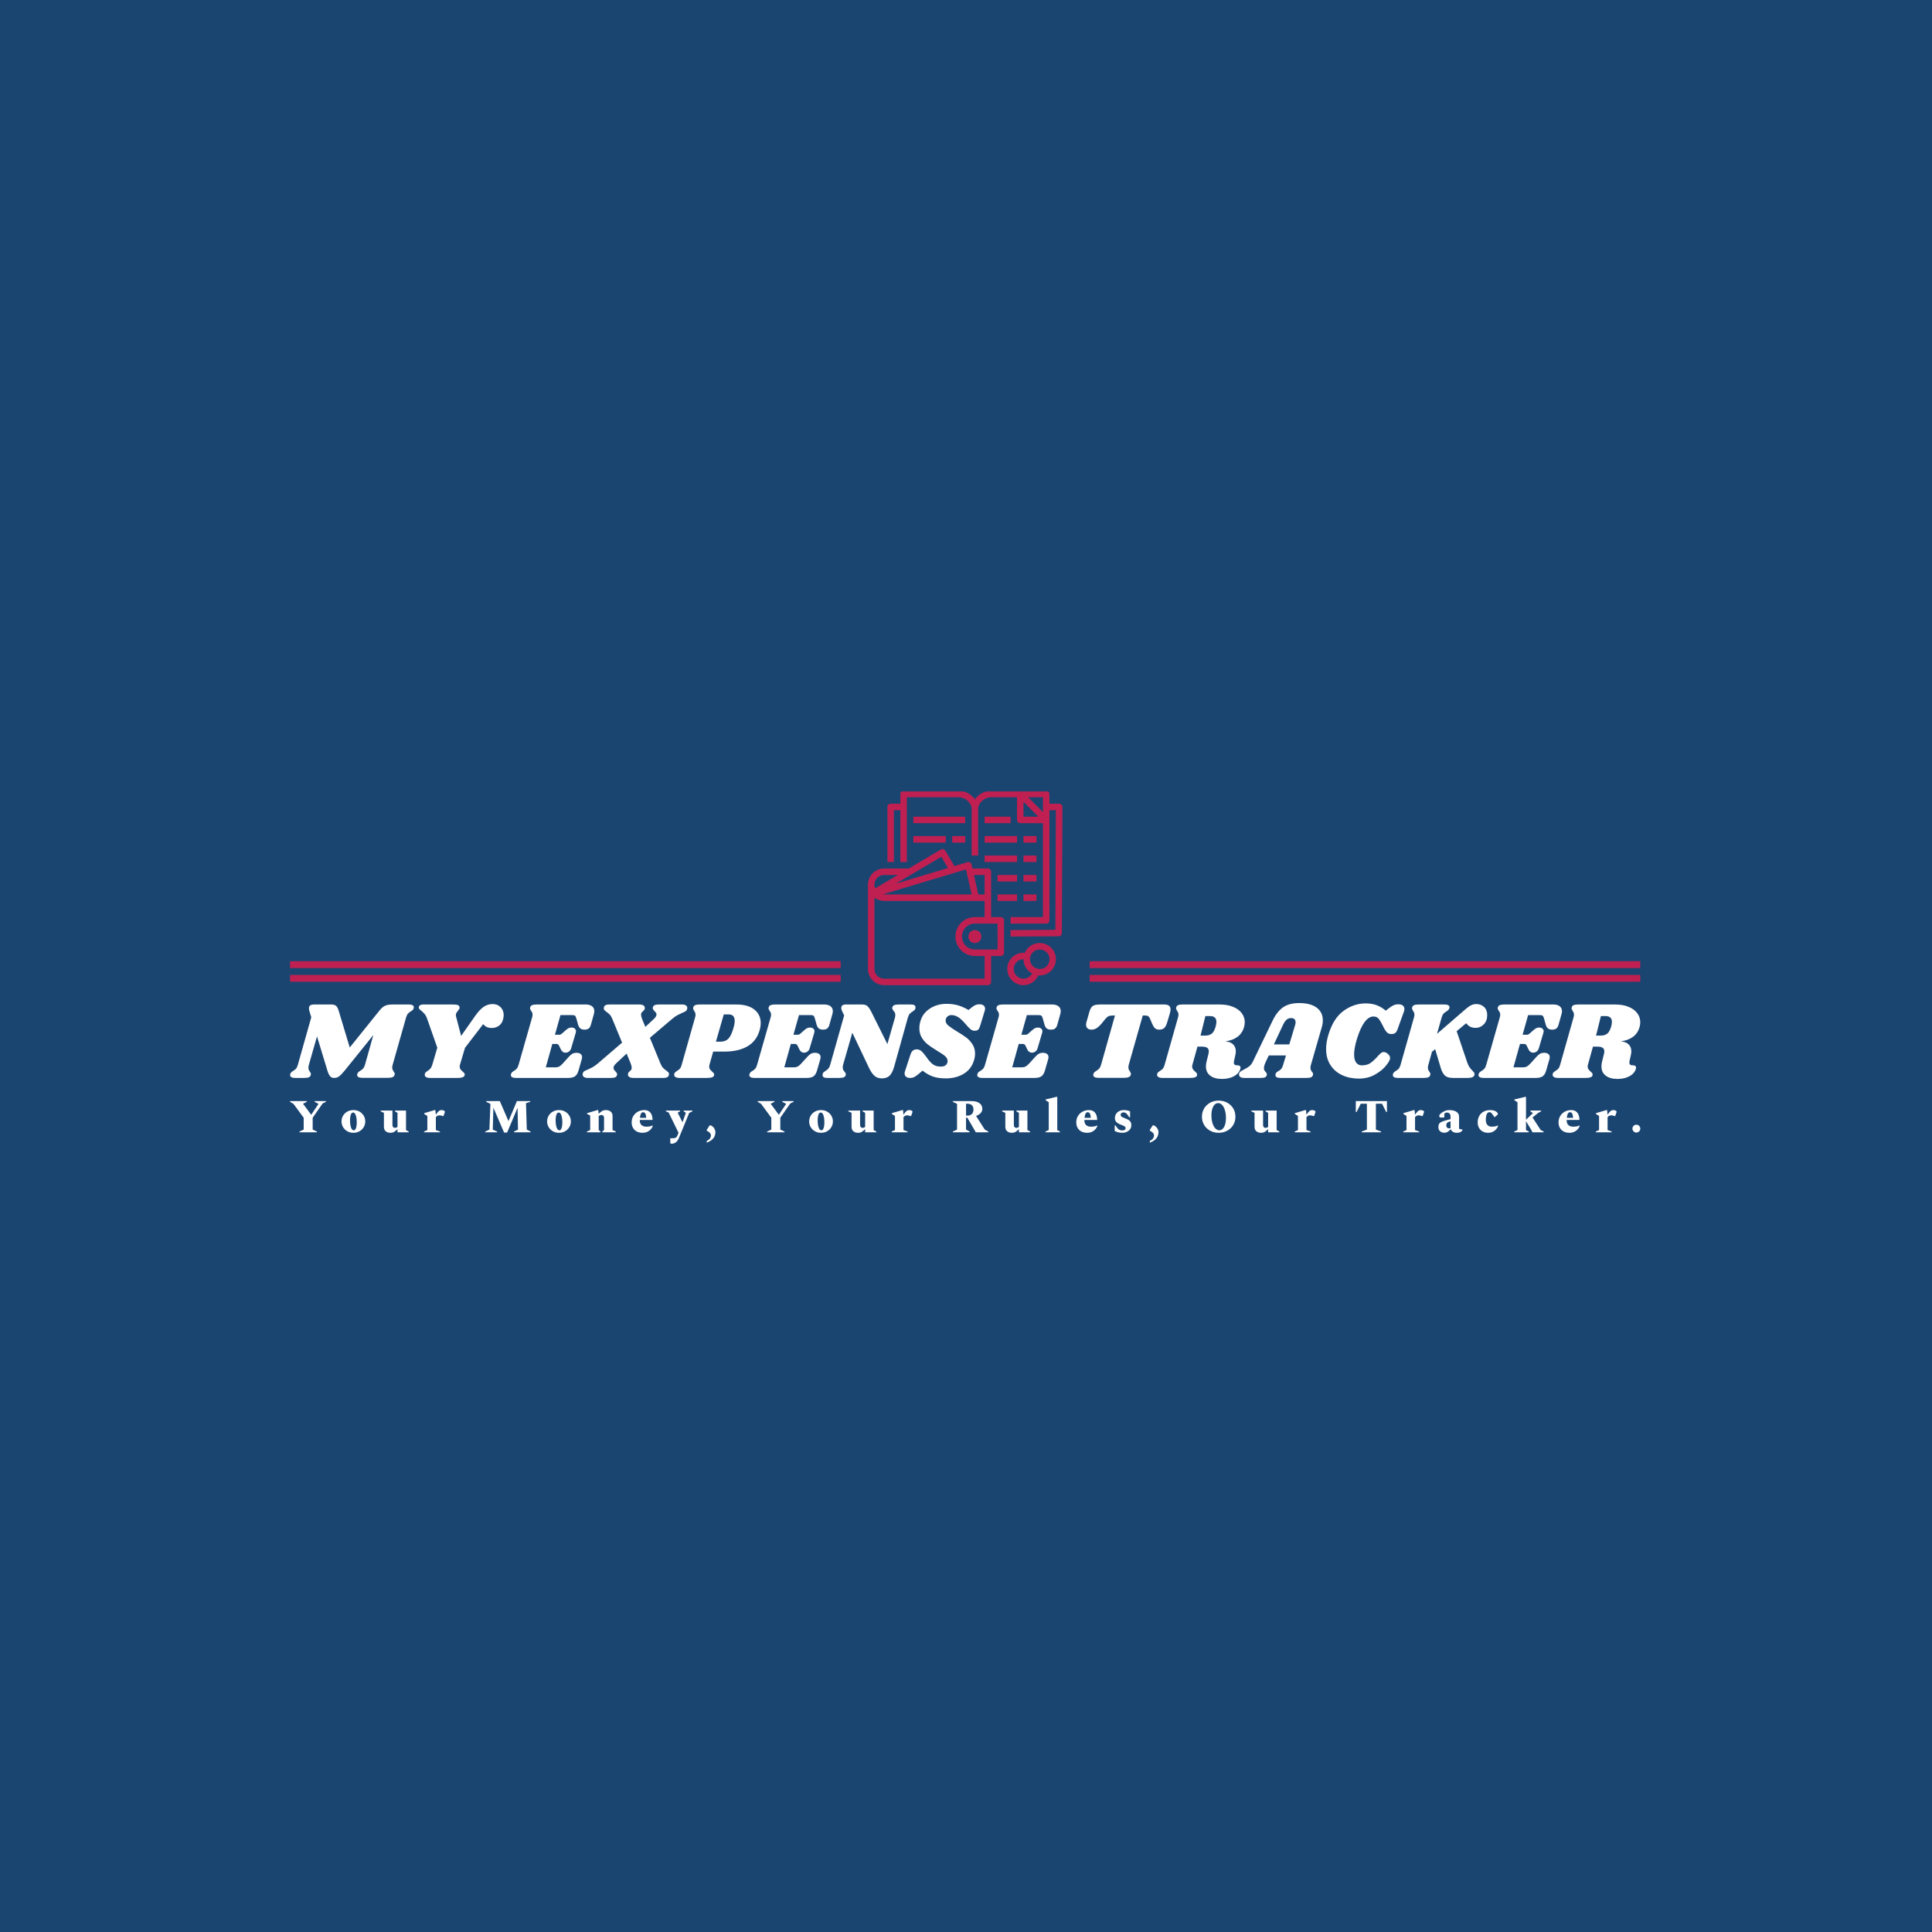 <svg xmlns="http://www.w3.org/2000/svg" version="1.1" xmlns:xlink="http://www.w3.org/1999/xlink" xmlns:svgjs="http://svgjs.dev/svgjs" width="1000" height="1000" viewBox="0 0 1000 1000"><rect width="1000" height="1000" fill="#1b4571"></rect><g transform="matrix(0.7,0,0,0.7,149.576,409.645)"><svg viewBox="0 0 396 103" data-background-color="#1b4571" preserveAspectRatio="xMidYMid meet" height="260" width="1000" xmlns="http://www.w3.org/2000/svg" xmlns:xlink="http://www.w3.org/1999/xlink"><g id="tight-bounds" transform="matrix(1,0,0,1,0.24,-0.196)"><svg viewBox="0 0 395.52 103.391" height="103.391" width="395.52"><g><svg viewBox="0 0 395.52 103.391" height="103.391" width="395.52"><g transform="matrix(1,0,0,1,0,62.188)"><svg viewBox="0 0 395.52 41.203" height="41.203" width="395.52"><g id="textblocktransform"><svg viewBox="0 0 395.52 41.203" height="41.203" width="395.52" id="textblock"><g><svg viewBox="0 0 395.52 22.223" height="22.223" width="395.52"><g transform="matrix(1,0,0,1,0,0)"><svg width="395.52" viewBox="-0.2 -33.95 612.21 34.4" height="22.223" data-palette-color="#ffffff"><path d="M53.7-33.3Q54.75-33.3 55.33-32.98 55.9-32.65 55.9-32.05L55.9-32.05Q55.9-31.8 55.75-31.4L55.75-31.4Q55.6-30.95 55.33-30.73 55.05-30.5 54.5-30.15L54.5-30.15Q53.7-29.7 53.23-29.15 52.75-28.6 52.4-27.45L52.4-27.45 46.3-5.95Q46.1-5.3 46.1-4.7L46.1-4.7Q46.1-4.15 46.28-3.78 46.45-3.4 46.75-2.9L46.75-2.9Q46.95-2.65 47.1-2.38 47.25-2.1 47.25-1.8L47.25-1.8Q47.25-1.7 47.15-1.3L47.15-1.3Q46.95-0.65 46.23-0.35 45.5-0.05 44.15-0.05L44.15-0.05 32.4-0.05Q31.35-0.05 30.78-0.4 30.2-0.75 30.2-1.35L30.2-1.35Q30.2-1.65 30.35-2L30.35-2Q30.5-2.35 30.78-2.63 31.05-2.9 31.28-3.03 31.5-3.15 31.6-3.25L31.6-3.25Q32.4-3.7 32.9-4.25 33.4-4.8 33.75-5.95L33.75-5.95 37.55-19.45 24.6-3.4Q23-1.45 22.03-0.73 21.05 0 19.8 0L19.8 0Q18.6 0 17.93-0.78 17.25-1.55 16.7-3.4L16.7-3.4 12-18.85 8.3-5.9Q8.1-5.25 8.1-4.65L8.1-4.65Q8.1-4.05 8.28-3.65 8.45-3.25 8.8-2.8L8.8-2.8Q9.25-2.15 9.25-1.75L9.25-1.75Q9.25-1.65 9.15-1.25L9.15-1.25Q8.95-0.55 8.25-0.28 7.55 0 6.15 0L6.15 0 2 0Q0.95 0 0.38-0.35-0.2-0.7-0.2-1.3L-0.2-1.3Q-0.2-1.6-0.05-1.95L-0.05-1.95Q0.15-2.5 0.6-2.8 1.05-3.1 1.15-3.15L1.15-3.15Q1.95-3.65 2.45-4.17 2.95-4.7 3.3-5.9L3.3-5.9 9.4-27.5 8.6-30.15Q8.35-30.9 8.35-31.6L8.35-31.6Q8.35-32.5 8.93-32.9 9.5-33.3 10.7-33.3L10.7-33.3 18.45-33.3Q19.95-33.3 20.68-32.65 21.4-32 21.85-30.4L21.85-30.4 26.85-13.8 40.4-30.65Q41.7-32.25 42.95-32.77 44.2-33.3 46.25-33.3L46.25-33.3 53.7-33.3ZM91.65-33.5Q93.85-33.5 95.25-32.08 96.65-30.65 96.65-28.45L96.65-28.45Q96.65-28.15 96.55-27.35L96.55-27.35Q96.15-24.95 94.67-23.8 93.2-22.65 91.25-22.65L91.25-22.65Q89.95-22.65 89.05-23.05 88.15-23.45 87.35-24.4L87.35-24.4 79.1-13.65 76.8-5.9Q76.7-5.6 76.7-5.1L76.7-5.1Q76.7-4.4 77.05-3.93 77.4-3.45 78.05-2.9L78.05-2.9Q78.6-2.4 78.85-2.05 79.1-1.7 78.95-1.25L78.95-1.25Q78.75-0.55 77.97-0.28 77.2 0 75.85 0L75.85 0 63.25 0Q61.95 0 61.32-0.48 60.7-0.95 60.9-1.8L60.9-1.8Q61-2.25 61.27-2.53 61.55-2.8 62.15-3.2L62.15-3.2Q62.9-3.65 63.4-4.23 63.9-4.8 64.25-5.9L64.25-5.9 66.55-13.7 61.95-26.8Q61.45-28.25 60.77-29.03 60.1-29.8 59.2-30.55L59.2-30.55Q58.65-30.95 58.4-31.25 58.15-31.55 58.15-31.95L58.15-31.95Q58.15-32.55 58.67-32.93 59.2-33.3 60.2-33.3L60.2-33.3 73.55-33.3Q75.3-33.3 75.95-33 76.6-32.7 76.65-31.95L76.65-31.95Q76.65-31.5 76.45-31.18 76.25-30.85 75.85-30.4L75.85-30.4Q75.4-29.8 75.17-29.43 74.95-29.05 74.95-28.5L74.95-28.5Q74.95-28.35 75.05-27.85L75.05-27.85 77.35-19.05 83.7-28.1Q85.75-31 87.57-32.25 89.4-33.5 91.65-33.5L91.65-33.5ZM133.84-33.3Q135.69-33.3 136.72-32.5 137.74-31.7 137.74-30.3L137.74-30.3Q137.74-29.6 137.54-28.95L137.54-28.95 136.24-24.3Q135.89-22.95 135.22-22.43 134.54-21.9 133.29-21.9L133.29-21.9Q132.09-21.9 131.42-22.43 130.74-22.95 130.39-24.15L130.39-24.15 129.59-27Q129.34-27.9 128.99-28.2 128.64-28.5 127.64-28.5L127.64-28.5 122.39-28.5 119.89-19.6 122.09-19.6Q122.44-19.6 123.04-20.1L123.04-20.1 124.74-21.6Q125.49-22.25 126.04-22.55 126.59-22.85 127.39-22.85L127.39-22.85Q128.29-22.85 128.87-22.38 129.44-21.9 129.44-21.15L129.44-21.15Q129.44-20.95 129.34-20.55L129.34-20.55 127.29-13.6Q126.99-12.5 126.27-11.98 125.54-11.45 124.69-11.45L124.69-11.45Q123.29-11.45 122.59-12.9L122.59-12.9 121.74-14.65Q121.39-15.4 120.64-15.4L120.64-15.4 118.69-15.4 115.74-4.8 120.14-4.8Q121.09-4.8 121.82-5.18 122.54-5.55 123.39-6.5L123.39-6.5 126.39-9.8Q127.19-10.65 127.92-11.03 128.64-11.4 129.69-11.4L129.69-11.4Q130.79-11.4 131.49-10.9 132.19-10.4 132.19-9.4L132.19-9.4Q132.19-9 132.04-8.45L132.04-8.45 130.59-3.4Q130.04-1.5 128.99-0.75 127.94 0 125.94 0L125.94 0 102.09 0Q101.04 0 100.47-0.35 99.89-0.7 99.89-1.3L99.89-1.3Q99.89-1.6 100.04-1.95L100.04-1.95Q100.24-2.5 100.69-2.8 101.14-3.1 101.24-3.15L101.24-3.15Q102.04-3.65 102.54-4.17 103.04-4.7 103.39-5.9L103.39-5.9 109.54-27.45Q109.74-28.1 109.74-28.65L109.74-28.65Q109.74-29.25 109.57-29.65 109.39-30.05 109.04-30.5L109.04-30.5Q108.59-31.15 108.59-31.55L108.59-31.55Q108.59-31.7 108.69-32.1L108.69-32.1Q108.89-32.75 109.59-33.02 110.29-33.3 111.64-33.3L111.64-33.3 133.84-33.3ZM177.54-33.3Q178.69-33.3 179.29-32.88 179.89-32.45 179.89-31.75L179.89-31.75Q179.89-31.45 179.84-31.3L179.84-31.3Q179.69-30.65 179.24-30.33 178.79-30 177.79-29.6L177.79-29.6Q176.44-29 175.37-28.43 174.29-27.85 172.89-26.65L172.89-26.65 162.94-18.2 167.79-6.4Q168.29-5.2 168.92-4.55 169.54-3.9 170.44-3.3L170.44-3.3Q171.09-2.8 171.34-2.53 171.59-2.25 171.59-1.75L171.59-1.75Q171.59-0.85 170.99-0.43 170.39 0 168.99 0L168.99 0 155.54 0Q154.24 0 153.62-0.43 152.99-0.85 152.99-1.55L152.99-1.55Q152.99-1.85 153.04-2L153.04-2Q153.14-2.35 153.39-2.63 153.64-2.9 153.89-3.1L153.89-3.1Q154.29-3.45 154.49-3.75 154.69-4.05 154.69-4.6L154.69-4.6Q154.69-5.45 154.14-6.8L154.14-6.8 152.39-11.05 147.84-6.8Q146.44-5.55 146.44-4.55L146.44-4.55Q146.44-4.1 146.64-3.8 146.84-3.5 147.29-3L147.29-3Q147.74-2.55 147.97-2.15 148.19-1.75 148.04-1.3L148.04-1.3Q147.84-0.55 147.22-0.28 146.59 0 145.24 0L145.24 0 134.79 0Q133.64 0 133.04-0.43 132.44-0.85 132.44-1.55L132.44-1.55Q132.44-1.85 132.49-2L132.49-2Q132.64-2.65 133.09-2.98 133.54-3.3 134.54-3.7L134.54-3.7Q135.94-4.3 137.02-4.9 138.09-5.5 139.44-6.65L139.44-6.65 150.34-16 145.84-26.9Q145.34-28.1 144.72-28.75 144.09-29.4 143.19-30L143.19-30Q142.54-30.5 142.29-30.78 142.04-31.05 142.04-31.55L142.04-31.55Q142.04-32.45 142.64-32.88 143.24-33.3 144.64-33.3L144.64-33.3 158.09-33.3Q159.39-33.3 160.02-32.88 160.64-32.45 160.64-31.75L160.64-31.75Q160.64-31.45 160.59-31.3L160.59-31.3Q160.49-30.95 160.24-30.68 159.99-30.4 159.74-30.2L159.74-30.2Q159.34-29.85 159.14-29.55 158.94-29.25 158.94-28.7L158.94-28.7Q158.94-27.9 159.49-26.5L159.49-26.5 160.89-23.15 164.49-26.5Q165.94-27.8 165.94-28.75L165.94-28.75Q165.94-29.2 165.72-29.53 165.49-29.85 165.04-30.3L165.04-30.3Q164.94-30.4 164.67-30.73 164.39-31.05 164.29-31.38 164.19-31.7 164.29-32L164.29-32Q164.49-32.75 165.12-33.02 165.74-33.3 167.09-33.3L167.09-33.3 177.54-33.3ZM202.14-33.3Q207.44-33.3 210.31-31 213.19-28.7 213.19-24.9L213.19-24.9Q213.19-23.4 212.74-21.75L212.74-21.75Q211.34-16.75 207.21-14.35 203.09-11.95 196.79-11.95L196.79-11.95 191.64-11.95 189.94-5.9Q189.84-5.6 189.84-5.1L189.84-5.1Q189.84-4.4 190.16-3.95 190.49-3.5 191.14-2.9L191.14-2.9Q191.69-2.4 191.89-2.15 192.09-1.9 192.09-1.55L192.09-1.55Q192.09-0.7 191.29-0.35 190.49 0 188.94 0L188.94 0 176.39 0Q175.09 0 174.44-0.48 173.79-0.95 173.99-1.8L173.99-1.8Q174.09-2.25 174.36-2.53 174.64-2.8 175.19-3.15L175.19-3.15Q176.04-3.65 176.54-4.2 177.04-4.75 177.34-5.9L177.34-5.9 183.44-27.45Q183.64-28.1 183.64-28.7L183.64-28.7Q183.64-29.25 183.46-29.63 183.29-30 182.99-30.5L182.99-30.5Q182.54-31.15 182.54-31.55L182.54-31.55Q182.54-31.7 182.64-32.1L182.64-32.1Q182.84-32.75 183.51-33.02 184.19-33.3 185.59-33.3L185.59-33.3 202.14-33.3ZM200.84-22.65Q201.39-24.5 201.39-25.9L201.39-25.9Q201.39-28.8 198.69-28.8L198.69-28.8 196.44-28.8 192.89-16.45 195.09-16.45Q197.19-16.45 198.51-17.78 199.84-19.1 200.84-22.65L200.84-22.65ZM241.99-33.3Q243.84-33.3 244.86-32.5 245.89-31.7 245.89-30.3L245.89-30.3Q245.89-29.6 245.69-28.95L245.69-28.95 244.39-24.3Q244.04-22.95 243.36-22.43 242.69-21.9 241.44-21.9L241.44-21.9Q240.24-21.9 239.56-22.43 238.89-22.95 238.54-24.15L238.54-24.15 237.74-27Q237.49-27.9 237.14-28.2 236.79-28.5 235.79-28.5L235.79-28.5 230.54-28.5 228.03-19.6 230.24-19.6Q230.59-19.6 231.19-20.1L231.19-20.1 232.89-21.6Q233.64-22.25 234.19-22.55 234.74-22.85 235.54-22.85L235.54-22.85Q236.44-22.85 237.01-22.38 237.59-21.9 237.59-21.15L237.59-21.15Q237.59-20.95 237.49-20.55L237.49-20.55 235.44-13.6Q235.14-12.5 234.41-11.98 233.69-11.45 232.84-11.45L232.84-11.45Q231.44-11.45 230.74-12.9L230.74-12.9 229.89-14.65Q229.54-15.4 228.79-15.4L228.79-15.4 226.84-15.4 223.89-4.8 228.28-4.8Q229.24-4.8 229.96-5.18 230.69-5.55 231.54-6.5L231.54-6.5 234.54-9.8Q235.34-10.65 236.06-11.03 236.79-11.4 237.84-11.4L237.84-11.4Q238.94-11.4 239.64-10.9 240.34-10.4 240.34-9.4L240.34-9.4Q240.34-9 240.19-8.45L240.19-8.45 238.74-3.4Q238.19-1.5 237.14-0.75 236.09 0 234.09 0L234.09 0 210.24 0Q209.19 0 208.61-0.35 208.03-0.7 208.03-1.3L208.03-1.3Q208.03-1.6 208.19-1.95L208.19-1.95Q208.39-2.5 208.84-2.8 209.28-3.1 209.39-3.15L209.39-3.15Q210.19-3.65 210.69-4.17 211.19-4.7 211.53-5.9L211.53-5.9 217.69-27.45Q217.89-28.1 217.89-28.65L217.89-28.65Q217.89-29.25 217.71-29.65 217.53-30.05 217.19-30.5L217.19-30.5Q216.74-31.15 216.74-31.55L216.74-31.55Q216.74-31.7 216.84-32.1L216.84-32.1Q217.03-32.75 217.74-33.02 218.44-33.3 219.78-33.3L219.78-33.3 241.99-33.3ZM281.33-33.3Q283.38-33.3 283.38-32L283.38-32Q283.38-31.65 283.33-31.5L283.33-31.5Q283.18-31 282.88-30.73 282.58-30.45 282.03-30.1L282.03-30.1Q281.28-29.65 280.78-29.1 280.28-28.55 279.93-27.4L279.93-27.4 273.73-5.2Q272.88-2.2 271.61-1 270.33 0.2 268.08 0.2L268.08 0.2Q266.08 0.2 264.76-0.98 263.43-2.15 262.28-4.6L262.28-4.6 254.73-20.5 250.53-5.9Q250.38-5.25 250.38-4.75L250.38-4.75Q250.38-4.1 250.61-3.68 250.83-3.25 251.23-2.8L251.23-2.8Q251.78-2.15 251.78-1.7L251.78-1.7Q251.78-1.4 251.73-1.25L251.73-1.25Q251.53-0.55 250.83-0.28 250.13 0 248.73 0L248.73 0 243.28 0Q241.23 0 241.23-1.3L241.23-1.3Q241.23-1.65 241.28-1.8L241.28-1.8Q241.43-2.3 241.73-2.58 242.03-2.85 242.58-3.2L242.58-3.2Q243.33-3.65 243.83-4.2 244.33-4.75 244.68-5.9L244.68-5.9 251.03-28.35 250.23-30Q249.73-31 249.73-31.75L249.73-31.75Q249.73-33.3 251.73-33.3L251.73-33.3 259.13-33.3Q260.73-33.3 261.56-32.58 262.38-31.85 263.33-30L263.33-30 270.63-15.35 274.08-27.4Q274.23-28.1 274.23-28.55L274.23-28.55Q274.23-29.2 274.01-29.63 273.78-30.05 273.38-30.5L273.38-30.5Q272.83-31.15 272.83-31.6L272.83-31.6Q272.83-31.9 272.88-32.05L272.88-32.05Q273.08-32.75 273.78-33.02 274.48-33.3 275.88-33.3L275.88-33.3 281.33-33.3ZM297.43-33.6Q300.23-33.6 302.61-32.93 304.98-32.25 307.43-30.8L307.43-30.8 308.58-31.75Q309.78-32.7 310.56-33.05 311.33-33.4 312.33-33.4L312.33-33.4Q313.53-33.4 314.23-32.88 314.93-32.35 314.93-31.35L314.93-31.35Q314.93-30.95 314.78-30.5L314.78-30.5 312.68-23.6Q312.33-22.4 311.81-21.9 311.28-21.4 310.23-21.4L310.23-21.4Q309.13-21.4 308.31-22.08 307.48-22.75 305.73-24.85L305.73-24.85Q303.98-26.85 302.56-27.68 301.13-28.5 299.63-28.5L299.63-28.5Q298.53-28.5 297.78-27.78 297.03-27.05 297.03-26L297.03-26Q297.03-24.8 298.23-23.78 299.43-22.75 301.98-21.2L301.98-21.2Q304.58-19.65 306.28-18.4 307.98-17.15 309.18-15.3 310.38-13.45 310.38-11.05L310.38-11.05Q310.38-9.5 309.88-7.95L309.88-7.95Q308.68-3.95 305.23-1.88 301.78 0.2 297.18 0.2L297.18 0.2Q293.73 0.2 291.38-0.6 289.03-1.4 286.58-3.3L286.58-3.3 284.78-1.8Q283.53-0.75 282.73-0.38 281.93 0 280.93 0L280.93 0Q279.78 0 279.11-0.55 278.43-1.1 278.43-2.05L278.43-2.05Q278.43-2.55 278.63-3.1L278.63-3.1 281.08-10.55Q281.48-11.85 282.18-12.4 282.88-12.95 283.98-12.95L283.98-12.95Q285.13-12.95 286.06-12.15 286.98-11.35 288.48-9.25L288.48-9.25Q290.08-6.95 291.46-6.05 292.83-5.15 294.73-5.15L294.73-5.15Q296.08-5.15 296.81-5.58 297.53-6 297.83-6.95L297.83-6.95Q297.93-7.2 297.93-7.7L297.93-7.7Q297.93-8.9 296.78-9.9 295.63-10.9 293.23-12.3L293.23-12.3Q290.68-13.85 289.08-15.08 287.48-16.3 286.31-18.15 285.13-20 285.13-22.5L285.13-22.5Q285.13-24.25 285.68-25.95L285.68-25.95Q286.73-29.4 289.98-31.5 293.23-33.6 297.43-33.6L297.43-33.6ZM345.33-33.3Q347.18-33.3 348.2-32.5 349.23-31.7 349.23-30.3L349.23-30.3Q349.23-29.6 349.03-28.95L349.03-28.95 347.73-24.3Q347.38-22.95 346.7-22.43 346.03-21.9 344.78-21.9L344.78-21.9Q343.58-21.9 342.9-22.43 342.23-22.95 341.88-24.15L341.88-24.15 341.08-27Q340.83-27.9 340.48-28.2 340.13-28.5 339.13-28.5L339.13-28.5 333.88-28.5 331.38-19.6 333.58-19.6Q333.93-19.6 334.53-20.1L334.53-20.1 336.23-21.6Q336.98-22.25 337.53-22.55 338.08-22.85 338.88-22.85L338.88-22.85Q339.78-22.85 340.35-22.38 340.93-21.9 340.93-21.15L340.93-21.15Q340.93-20.95 340.83-20.55L340.83-20.55 338.78-13.6Q338.48-12.5 337.75-11.98 337.03-11.45 336.18-11.45L336.18-11.45Q334.78-11.45 334.08-12.9L334.08-12.9 333.23-14.65Q332.88-15.4 332.13-15.4L332.13-15.4 330.18-15.4 327.23-4.8 331.63-4.8Q332.58-4.8 333.3-5.18 334.03-5.55 334.88-6.5L334.88-6.5 337.88-9.8Q338.68-10.65 339.4-11.03 340.13-11.4 341.18-11.4L341.18-11.4Q342.28-11.4 342.98-10.9 343.68-10.4 343.68-9.4L343.68-9.4Q343.68-9 343.53-8.45L343.53-8.45 342.08-3.4Q341.53-1.5 340.48-0.75 339.43 0 337.43 0L337.43 0 313.58 0Q312.53 0 311.95-0.35 311.38-0.7 311.38-1.3L311.38-1.3Q311.38-1.6 311.53-1.95L311.53-1.95Q311.73-2.5 312.18-2.8 312.63-3.1 312.73-3.15L312.73-3.15Q313.53-3.65 314.03-4.17 314.53-4.7 314.88-5.9L314.88-5.9 321.03-27.45Q321.23-28.1 321.23-28.65L321.23-28.65Q321.23-29.25 321.05-29.65 320.88-30.05 320.53-30.5L320.53-30.5Q320.08-31.15 320.08-31.55L320.08-31.55Q320.08-31.7 320.18-32.1L320.18-32.1Q320.38-32.75 321.08-33.02 321.78-33.3 323.13-33.3L323.13-33.3 345.33-33.3ZM396.27-33.3Q399.02-33.3 399.02-31.05L399.02-31.05Q399.02-30.35 398.72-29.3L398.72-29.3 397.52-25.25Q396.97-23.4 396.17-22.65 395.37-21.9 393.87-21.9L393.87-21.9Q392.62-21.9 391.95-22.55 391.27-23.2 390.67-24.6L390.67-24.6 389.82-26.65Q389.42-27.6 388.97-27.95 388.52-28.3 387.57-28.3L387.57-28.3 386.42-28.3 380.07-5.95Q379.92-5.3 379.92-4.8L379.92-4.8Q379.92-4.2 380.1-3.8 380.27-3.4 380.62-2.95L380.62-2.95Q381.07-2.25 381.07-1.8L381.07-1.8Q381.07-1.7 380.97-1.3L380.97-1.3Q380.72-0.65 380-0.35 379.27-0.05 377.92-0.05L377.92-0.05 366.17-0.05Q365.12-0.05 364.55-0.4 363.97-0.75 363.97-1.4L363.97-1.4Q363.97-1.7 364.12-2L364.12-2Q364.32-2.45 364.6-2.68 364.87-2.9 365.42-3.25L365.42-3.25Q366.17-3.7 366.67-4.25 367.17-4.8 367.52-5.95L367.52-5.95 373.82-28.3 372.67-28.3Q371.57-28.3 370.87-27.95 370.17-27.6 369.37-26.65L369.37-26.65 367.72-24.6Q366.57-23.25 365.5-22.58 364.42-21.9 363.17-21.9L363.17-21.9Q362.02-21.9 361.37-22.5 360.72-23.1 360.72-24.15L360.72-24.15Q360.72-24.65 360.87-25.25L360.87-25.25 362.17-29.8Q362.57-31.2 363.07-31.93 363.57-32.65 364.5-32.98 365.42-33.3 367.12-33.3L367.12-33.3 396.27-33.3ZM432.37-23.15Q431.57-20.25 429.37-18.63 427.17-17 423.82-16.6L423.82-16.6Q426.22-16.4 427.42-15.2 428.62-14 428.62-12.05L428.62-12.05Q428.62-11.3 428.37-10.2L428.37-10.2 427.82-7.75Q427.72-7.25 427.72-7.05L427.72-7.05Q427.72-6.4 428.02-6.08 428.32-5.75 428.87-5.75L428.87-5.75Q429.92-5.75 430.4-5.45 430.87-5.15 430.72-4.35L430.72-4.35Q430.52-3.2 429.52-2.1 428.52-1 426.69-0.28 424.87 0.45 422.27 0.45L422.27 0.45Q418.97 0.45 417.02-1.03 415.07-2.5 415.07-5.25L415.07-5.25Q415.07-6.3 415.37-7.5L415.37-7.5 416.17-10.7Q416.37-11.35 416.37-12.05L416.37-12.05Q416.37-13.2 415.6-13.7 414.82-14.2 413.12-14.2L413.12-14.2 411.22-14.2 408.92-5.9Q408.82-5.6 408.82-5.15L408.82-5.15Q408.82-4.45 409.17-3.95 409.52-3.45 410.12-2.9L410.12-2.9Q410.57-2.55 410.82-2.23 411.07-1.9 411.07-1.55L411.07-1.55Q411.07-0.7 410.27-0.35 409.47 0 407.92 0L407.92 0 395.37 0Q394.07 0 393.42-0.48 392.77-0.95 392.97-1.8L392.97-1.8Q393.07-2.25 393.35-2.53 393.62-2.8 394.17-3.15L394.17-3.15Q395.02-3.65 395.52-4.2 396.02-4.75 396.32-5.9L396.32-5.9 402.42-27.45Q402.62-28.1 402.62-28.7L402.62-28.7Q402.62-29.25 402.44-29.63 402.27-30 401.97-30.5L401.97-30.5Q401.52-31.15 401.52-31.55L401.52-31.55Q401.52-31.7 401.62-32.1L401.62-32.1Q401.82-32.75 402.5-33.02 403.17-33.3 404.57-33.3L404.57-33.3 421.32-33.3Q424.77-33.3 427.35-32.25 429.92-31.2 431.3-29.38 432.67-27.55 432.67-25.25L432.67-25.25Q432.67-24.2 432.37-23.15L432.37-23.15ZM419.57-23.65Q419.82-24.8 419.82-25.4L419.82-25.4Q419.82-28.05 416.92-28.05L416.92-28.05 414.82-28.05 412.62-19.2 414.72-19.2Q416.67-19.2 417.8-20.15 418.92-21.1 419.57-23.65L419.57-23.65ZM467.57-22.9L462.67-5.9Q462.47-5.25 462.47-4.6L462.47-4.6Q462.47-4.05 462.62-3.68 462.77-3.3 462.94-3.08 463.12-2.85 463.17-2.75L463.17-2.75Q463.67-2.25 463.67-1.75L463.67-1.75Q463.67-1.65 463.57-1.25L463.57-1.25Q463.37-0.55 462.69-0.28 462.02 0 460.62 0L460.62 0 448.77 0Q447.72 0 447.14-0.35 446.57-0.7 446.57-1.3L446.57-1.3Q446.57-1.6 446.72-1.95L446.72-1.95Q446.87-2.35 447.14-2.58 447.42-2.8 447.92-3.1L447.92-3.1Q448.72-3.55 449.22-4.1 449.72-4.65 450.07-5.9L450.07-5.9 451.37-10.2 443.57-10.2 442.22-7.35Q441.37-5.5 441.37-4.45L441.37-4.45Q441.37-3.85 441.57-3.48 441.77-3.1 442.17-2.7L442.17-2.7Q442.52-2.3 442.64-2.02 442.77-1.75 442.67-1.3L442.67-1.3Q442.47-0.55 441.84-0.28 441.22 0 439.87 0L439.87 0 432.42 0Q431.27 0 430.67-0.43 430.07-0.85 430.07-1.55L430.07-1.55Q430.07-2.35 430.64-2.83 431.22-3.3 432.37-3.85L432.37-3.85Q433.87-4.6 434.77-5.33 435.67-6.05 436.32-7.35L436.32-7.35 445.22-25.8Q447.27-30.1 450.04-32.02 452.82-33.95 457.37-33.95L457.37-33.95Q462.47-33.95 465.27-31.88 468.07-29.8 468.07-26.1L468.07-26.1Q468.07-24.55 467.57-22.9L467.57-22.9ZM445.87-15.2L452.87-15.2 455.52-24Q455.72-24.6 455.72-25.25L455.72-25.25Q455.72-26.2 455.19-26.68 454.67-27.15 453.72-27.15L453.72-27.15Q452.52-27.15 451.67-26.45 450.82-25.75 449.97-23.95L449.97-23.95 445.87-15.2ZM484.41 0.3Q480.21 0.3 476.87-1.25 473.51-2.8 471.54-5.83 469.56-8.85 469.56-13.15L469.56-13.15Q469.56-16.15 470.62-19.65L470.62-19.65Q472.91-27.15 477.56-30.48 482.21-33.8 487.51-33.8L487.51-33.8Q490.37-33.8 492.56-32.95 494.76-32.1 496.62-30.5L496.62-30.5 497.96-31.55Q499.31-32.6 500.24-33 501.16-33.4 502.31-33.4L502.31-33.4Q503.56-33.4 504.31-32.85 505.06-32.3 505.06-31.25L505.06-31.25Q505.06-30.7 504.87-30.15L504.87-30.15 502.06-22.35Q501.62-21 500.99-20.45 500.37-19.9 499.12-19.9L499.12-19.9Q497.81-19.9 496.99-20.83 496.16-21.75 495.12-24L495.12-24Q493.91-26.35 493.16-27.1 492.41-27.85 490.96-27.85L490.96-27.85Q488.91-27.85 487.01-25.33 485.12-22.8 483.56-17.75L483.56-17.75Q482.26-13.5 482.26-10.65L482.26-10.65Q482.26-8.15 483.21-6.93 484.16-5.7 485.76-5.7L485.76-5.7Q488.12-5.7 489.64-6.75 491.16-7.8 492.76-9.6L492.76-9.6Q493.76-10.7 494.39-11.23 495.01-11.75 495.71-11.75L495.71-11.75Q496.62-11.75 497.62-10.85 498.62-9.95 498.56-9.05L498.56-9.05Q498.62-7.95 496.79-5.65 494.96-3.35 491.74-1.53 488.51 0.3 484.41 0.3L484.41 0.3ZM537.71-33.5Q539.81-33.5 541.21-32.15 542.61-30.8 542.61-28.5L542.61-28.5Q542.61-25.9 541.06-24.3 539.51-22.7 537.36-22.7L537.36-22.7Q535.96-22.7 534.96-23.2 533.96-23.7 533.06-24.8L533.06-24.8 528.76-21.2 533.61-6.85Q534.06-5.6 534.59-4.85 535.11-4.1 535.86-3.35L535.86-3.35Q536.41-2.8 536.64-2.48 536.86-2.15 536.86-1.7L536.86-1.7Q536.86-0.9 536.14-0.45 535.41 0 533.61 0L533.61 0 527.06 0Q524.61 0 523.44-1.07 522.26-2.15 521.51-4.65L521.51-4.65 519.01-13.05 517.56-11.85 515.91-5.9Q515.71-5.25 515.71-4.65L515.71-4.65Q515.71-4.05 515.89-3.65 516.06-3.25 516.41-2.8L516.41-2.8Q516.86-2.15 516.86-1.75L516.86-1.75Q516.86-1.65 516.76-1.25L516.76-1.25Q516.56-0.55 515.86-0.28 515.16 0 513.76 0L513.76 0 502.01 0Q500.96 0 500.39-0.35 499.81-0.7 499.81-1.3L499.81-1.3Q499.81-1.6 499.96-1.95L499.96-1.95Q500.16-2.5 500.61-2.8 501.06-3.1 501.16-3.15L501.16-3.15Q501.96-3.65 502.46-4.17 502.96-4.7 503.31-5.9L503.31-5.9 509.41-27.45Q509.61-28.1 509.61-28.7L509.61-28.7Q509.61-29.25 509.44-29.63 509.26-30 508.96-30.5L508.96-30.5Q508.51-31.15 508.51-31.55L508.51-31.55Q508.51-31.7 508.61-32.1L508.61-32.1Q508.81-32.75 509.49-33.02 510.16-33.3 511.56-33.3L511.56-33.3 523.31-33.3Q524.36-33.3 524.94-32.98 525.51-32.65 525.51-32.05L525.51-32.05Q525.51-31.8 525.36-31.4L525.36-31.4Q525.21-31.05 524.94-30.78 524.66-30.5 524.44-30.38 524.21-30.25 524.11-30.15L524.11-30.15Q523.31-29.7 522.81-29.15 522.31-28.6 521.96-27.45L521.96-27.45 519.86-20 533.11-31.45Q534.41-32.55 535.46-33.02 536.51-33.5 537.71-33.5L537.71-33.5ZM572.61-33.3Q574.46-33.3 575.48-32.5 576.51-31.7 576.51-30.3L576.51-30.3Q576.51-29.6 576.31-28.95L576.31-28.95 575.01-24.3Q574.66-22.95 573.98-22.43 573.31-21.9 572.06-21.9L572.06-21.9Q570.86-21.9 570.18-22.43 569.51-22.95 569.16-24.15L569.16-24.15 568.36-27Q568.11-27.9 567.76-28.2 567.41-28.5 566.41-28.5L566.41-28.5 561.16-28.5 558.66-19.6 560.86-19.6Q561.21-19.6 561.81-20.1L561.81-20.1 563.51-21.6Q564.26-22.25 564.81-22.55 565.36-22.85 566.16-22.85L566.16-22.85Q567.06-22.85 567.63-22.38 568.21-21.9 568.21-21.15L568.21-21.15Q568.21-20.95 568.11-20.55L568.11-20.55 566.06-13.6Q565.76-12.5 565.03-11.98 564.31-11.45 563.46-11.45L563.46-11.45Q562.06-11.45 561.36-12.9L561.36-12.9 560.51-14.65Q560.16-15.4 559.41-15.4L559.41-15.4 557.46-15.4 554.51-4.8 558.91-4.8Q559.86-4.8 560.58-5.18 561.31-5.55 562.16-6.5L562.16-6.5 565.16-9.8Q565.96-10.65 566.68-11.03 567.41-11.4 568.46-11.4L568.46-11.4Q569.56-11.4 570.26-10.9 570.96-10.4 570.96-9.4L570.96-9.4Q570.96-9 570.81-8.45L570.81-8.45 569.36-3.4Q568.81-1.5 567.76-0.75 566.71 0 564.71 0L564.71 0 540.86 0Q539.81 0 539.23-0.35 538.66-0.7 538.66-1.3L538.66-1.3Q538.66-1.6 538.81-1.95L538.81-1.95Q539.01-2.5 539.46-2.8 539.91-3.1 540.01-3.15L540.01-3.15Q540.81-3.65 541.31-4.17 541.81-4.7 542.16-5.9L542.16-5.9 548.31-27.45Q548.51-28.1 548.51-28.65L548.51-28.65Q548.51-29.25 548.33-29.65 548.16-30.05 547.81-30.5L547.81-30.5Q547.36-31.15 547.36-31.55L547.36-31.55Q547.36-31.7 547.46-32.1L547.46-32.1Q547.66-32.75 548.36-33.02 549.06-33.3 550.41-33.3L550.41-33.3 572.61-33.3ZM611.71-23.15Q610.91-20.25 608.71-18.63 606.51-17 603.16-16.6L603.16-16.6Q605.56-16.4 606.76-15.2 607.96-14 607.96-12.05L607.96-12.05Q607.96-11.3 607.71-10.2L607.71-10.2 607.16-7.75Q607.06-7.25 607.06-7.05L607.06-7.05Q607.06-6.4 607.36-6.08 607.66-5.75 608.21-5.75L608.21-5.75Q609.26-5.75 609.73-5.45 610.21-5.15 610.06-4.35L610.06-4.35Q609.86-3.2 608.86-2.1 607.86-1 606.03-0.28 604.21 0.45 601.61 0.45L601.61 0.45Q598.31 0.45 596.36-1.03 594.41-2.5 594.41-5.25L594.41-5.25Q594.41-6.3 594.71-7.5L594.71-7.5 595.51-10.7Q595.71-11.35 595.71-12.05L595.71-12.05Q595.71-13.2 594.93-13.7 594.16-14.2 592.46-14.2L592.46-14.2 590.56-14.2 588.26-5.9Q588.16-5.6 588.16-5.15L588.16-5.15Q588.16-4.45 588.51-3.95 588.86-3.45 589.46-2.9L589.46-2.9Q589.91-2.55 590.16-2.23 590.41-1.9 590.41-1.55L590.41-1.55Q590.41-0.7 589.61-0.35 588.81 0 587.26 0L587.26 0 574.71 0Q573.41 0 572.76-0.48 572.11-0.95 572.31-1.8L572.31-1.8Q572.41-2.25 572.68-2.53 572.96-2.8 573.51-3.15L573.51-3.15Q574.36-3.65 574.86-4.2 575.36-4.75 575.66-5.9L575.66-5.9 581.76-27.45Q581.96-28.1 581.96-28.7L581.96-28.7Q581.96-29.25 581.78-29.63 581.61-30 581.31-30.5L581.31-30.5Q580.86-31.15 580.86-31.55L580.86-31.55Q580.86-31.7 580.96-32.1L580.96-32.1Q581.16-32.75 581.83-33.02 582.51-33.3 583.91-33.3L583.91-33.3 600.66-33.3Q604.11-33.3 606.68-32.25 609.26-31.2 610.63-29.38 612.01-27.55 612.01-25.25L612.01-25.25Q612.01-24.2 611.71-23.15L611.71-23.15ZM598.91-23.65Q599.16-24.8 599.16-25.4L599.16-25.4Q599.16-28.05 596.26-28.05L596.26-28.05 594.16-28.05 591.96-19.2 594.06-19.2Q596.01-19.2 597.13-20.15 598.26-21.1 598.91-23.65L598.91-23.65Z" opacity="1" transform="matrix(1,0,0,1,0,0)" fill="#ffffff" class="wordmark-text-0" data-fill-palette-color="primary" id="text-0"></path></svg></g></svg></g><g transform="matrix(1,0,0,1,0,27.469)"><svg viewBox="0 0 395.52 13.734" height="13.734" width="395.52"><g transform="matrix(1,0,0,1,0,0)"><svg width="395.52" viewBox="0.5 -37.5 1427.01 49.55" height="13.734" data-palette-color="#ffffff"><path d="M28.85 0L10.45 0 10.45-0.8 14.9-2.9 14.9-15.4 4.1-30.1 0.5-32.2 0.5-33 18.15-33 18.15-32.2 14.3-30.25 14.3-30.05 22.85-18.55 30.5-29.95 30.5-30.15 26.5-32.2 26.5-33 38.4-33 38.4-32.2 34.95-30.55 24.4-15.4 24.4-2.9 28.85-0.8 28.85 0ZM67.43 0.5L67.43 0.5Q63.73 0.5 60.88-1.18 58.03-2.85 56.45-5.58 54.88-8.3 54.88-11.5L54.88-11.5Q54.88-14.7 56.45-17.45 58.03-20.2 60.88-21.85 63.73-23.5 67.43-23.5L67.43-23.5Q71.13-23.5 73.98-21.85 76.83-20.2 78.4-17.45 79.98-14.7 79.98-11.5L79.98-11.5Q79.98-8.3 78.4-5.58 76.83-2.85 73.98-1.18 71.13 0.5 67.43 0.5ZM67.88-2.15L67.88-2.15Q68.93-2.15 69.63-3.3 70.33-4.45 70.65-6.33 70.98-8.2 70.98-10.5L70.98-10.5Q70.98-13.3 70.58-15.65 70.18-18 69.3-19.45 68.43-20.9 67.08-20.9L67.08-20.9Q65.93-20.9 65.23-19.78 64.53-18.65 64.2-16.78 63.88-14.9 63.88-12.55L63.88-12.55Q63.88-9.8 64.3-7.43 64.73-5.05 65.6-3.6 66.48-2.15 67.88-2.15ZM106.6 0.5L106.6 0.5Q103.55 0.5 101.63-1.1 99.7-2.7 99.7-5.85L99.7-5.85 99.7-20.6 96.25-22.2 96.25-23 108.7-23 108.7-7.7Q108.7-6.25 109.45-5.48 110.2-4.7 111.35-4.7L111.35-4.7Q112-4.7 112.73-5 113.45-5.3 114.05-5.7L114.05-5.7 114.05-20.6 111.35-22.2 111.35-23 123.05-23 123.05-2.4 125.9-0.8 125.9 0 114.05 0 114.05-3.2 113.85-3.2Q112.2-1.55 110.6-0.53 109 0.5 106.6 0.5ZM158.93 0L142.13 0 142.13-0.8 145.58-2.4 145.58-17.3 142.28-19.45 142.28-20.25 153.28-23.5 154.08-23.5 154.53-18.85 154.78-18.85Q156.08-20.8 157.03-21.8 157.98-22.8 158.81-23.15 159.63-23.5 160.68-23.5L160.68-23.5Q161.13-23.5 161.63-23.4 162.13-23.3 162.58-23.15L162.58-23.15Q163.43-22.9 163.76-22.53 164.08-22.15 164.08-21.7L164.08-21.7Q164.08-21.35 163.93-20.9L163.93-20.9 162.58-17.1 162.23-17.1 161.33-17.4Q160.48-17.7 159.86-17.82 159.23-17.95 158.28-17.95L158.28-17.95Q157.18-17.95 156.23-17.43 155.28-16.9 154.58-16.1L154.58-16.1 154.58-2.4 158.93-0.8 158.93 0ZM219.29 0L206.74 0 206.74-0.8 211.19-2.9 212.24-30.15 207.79-32.2 207.79-33 222.19-33 231.34-11.85 240.24-33 254.29-33 254.29-32.2 249.84-30.8 250.69-2.9 254.69-0.8 254.69 0 237.19 0 237.19-0.8 241.39-2.85 240.94-25.9 229.89 0.25 226.69 0.25 215.39-26.05 214.74-2.85 219.29-0.8 219.29 0ZM284.71 0.5L284.71 0.5Q281.01 0.5 278.16-1.18 275.31-2.85 273.74-5.58 272.16-8.3 272.16-11.5L272.16-11.5Q272.16-14.7 273.74-17.45 275.31-20.2 278.16-21.85 281.01-23.5 284.71-23.5L284.71-23.5Q288.41-23.5 291.26-21.85 294.11-20.2 295.69-17.45 297.26-14.7 297.26-11.5L297.26-11.5Q297.26-8.3 295.69-5.58 294.11-2.85 291.26-1.18 288.41 0.5 284.71 0.5ZM285.16-2.15L285.16-2.15Q286.21-2.15 286.91-3.3 287.61-4.45 287.94-6.33 288.26-8.2 288.26-10.5L288.26-10.5Q288.26-13.3 287.86-15.65 287.46-18 286.59-19.45 285.71-20.9 284.36-20.9L284.36-20.9Q283.21-20.9 282.51-19.78 281.81-18.65 281.49-16.78 281.16-14.9 281.16-12.55L281.16-12.55Q281.16-9.8 281.59-7.43 282.01-5.05 282.89-3.6 283.76-2.15 285.16-2.15ZM328.54 0L314.24 0 314.24-0.8 317.69-2.4 317.69-17.8 314.39-19.45 314.39-20.25 325.39-23.5 326.19-23.5 326.64-19.8 326.89-19.8Q328.59-21.45 330.22-22.48 331.84-23.5 334.29-23.5L334.29-23.5Q337.39-23.5 339.37-21.9 341.34-20.3 341.34-17.15L341.34-17.15 341.34-2.4 344.79-0.8 344.79 0 330.49 0 330.49-0.8 332.34-2.4 332.34-15.3Q332.34-16.75 331.57-17.53 330.79-18.3 329.54-18.3L329.54-18.3Q328.84-18.3 328.07-18 327.29-17.7 326.69-17.3L326.69-17.3 326.69-2.4 328.54-0.8 328.54 0ZM373.07 0.5L373.07 0.5Q367.72 0.5 364.62-2.5 361.52-5.5 361.52-10.45L361.52-10.45Q361.52-14.3 363.29-17.23 365.07-20.15 368.12-21.83 371.17-23.5 374.97-23.5L374.97-23.5Q379.12-23.5 381.32-20.83 383.52-18.15 383.62-13.35L383.62-13.35 383.47-13.1 370.12-13.1Q370.12-12.75 370.12-12.35L370.12-12.35Q370.12-9.5 371.87-7.73 373.62-5.95 377.32-5.95L377.32-5.95Q378.77-5.95 380.34-6.2 381.92-6.45 383.52-7.25L383.52-7.25 383.67-7.25 383.67-6.2Q382.42-3.3 379.64-1.4 376.87 0.5 373.07 0.5ZM373.57-21.25L373.57-21.25Q372.22-21.25 371.37-19.7 370.52-18.15 370.27-15.3L370.27-15.3 376.92-15.3Q376.67-18.75 375.82-20 374.97-21.25 373.57-21.25ZM404.05 12.05L404.05 12.05Q402.9 12.05 402.62 11.73 402.35 11.4 402.35 10.6L402.35 10.6 402.35 6.55 402.65 6.25 404.85 6.25Q406.1 6.25 407.05 6.08 408 5.9 408.72 5.23 409.45 4.55 410.05 3L410.05 3 411.05 0.45 400.6-20.95 397.65-22.2 397.65-23 412.7-23 412.7-22.2 410.2-20.8 410.2-20.7 415-11.1 415.45-11.1 418.8-20.6 418.8-20.7 416.4-22.2 416.4-23 425.75-23 425.75-22.2 422.35-20.55 412.3 3.95Q411.8 5.1 411.5 5.88 411.2 6.65 410.8 7.38 410.4 8.1 409.65 9.15L409.65 9.15Q408.6 10.6 407 11.33 405.4 12.05 404.05 12.05ZM440.87 10.9L440.87 10.9 440.87 9.05Q443.52 7.8 444.42 6.25 445.32 4.7 445.32 3.5L445.32 3.5Q445.32 2 444.52 0.98 443.72-0.05 442.67-0.7L442.67-0.7 440.97-1.7 440.77-2.4 443.27-6.35Q443.67-6.95 443.9-7.2 444.12-7.45 444.52-7.45L444.52-7.45Q444.97-7.45 445.77-7L445.77-7Q447.77-5.9 448.9-3.98 450.02-2.05 450.02 0.1L450.02 0.1Q450.02 2.05 449.17 4.08 448.32 6.1 446.3 7.88 444.27 9.65 440.87 10.9ZM523.08 0L504.68 0 504.68-0.8 509.13-2.9 509.13-15.4 498.33-30.1 494.73-32.2 494.73-33 512.38-33 512.38-32.2 508.53-30.25 508.53-30.05 517.08-18.55 524.73-29.95 524.73-30.15 520.73-32.2 520.73-33 532.63-33 532.63-32.2 529.18-30.55 518.63-15.4 518.63-2.9 523.08-0.8 523.08 0ZM561.65 0.5L561.65 0.5Q557.95 0.5 555.1-1.18 552.25-2.85 550.68-5.58 549.1-8.3 549.1-11.5L549.1-11.5Q549.1-14.7 550.68-17.45 552.25-20.2 555.1-21.85 557.95-23.5 561.65-23.5L561.65-23.5Q565.35-23.5 568.2-21.85 571.05-20.2 572.63-17.45 574.2-14.7 574.2-11.5L574.2-11.5Q574.2-8.3 572.63-5.58 571.05-2.85 568.2-1.18 565.35 0.5 561.65 0.5ZM562.1-2.15L562.1-2.15Q563.15-2.15 563.85-3.3 564.55-4.45 564.88-6.33 565.2-8.2 565.2-10.5L565.2-10.5Q565.2-13.3 564.8-15.65 564.4-18 563.53-19.45 562.65-20.9 561.3-20.9L561.3-20.9Q560.15-20.9 559.45-19.78 558.75-18.65 558.43-16.78 558.1-14.9 558.1-12.55L558.1-12.55Q558.1-9.8 558.53-7.43 558.95-5.05 559.83-3.6 560.7-2.15 562.1-2.15ZM600.83 0.5L600.83 0.5Q597.78 0.5 595.86-1.1 593.93-2.7 593.93-5.85L593.93-5.85 593.93-20.6 590.48-22.2 590.48-23 602.93-23 602.93-7.7Q602.93-6.25 603.68-5.48 604.43-4.7 605.58-4.7L605.58-4.7Q606.23-4.7 606.96-5 607.68-5.3 608.28-5.7L608.28-5.7 608.28-20.6 605.58-22.2 605.58-23 617.28-23 617.28-2.4 620.13-0.8 620.13 0 608.28 0 608.28-3.2 608.08-3.2Q606.43-1.55 604.83-0.53 603.23 0.5 600.83 0.5ZM653.16 0L636.36 0 636.36-0.8 639.81-2.4 639.81-17.3 636.51-19.45 636.51-20.25 647.51-23.5 648.31-23.5 648.76-18.85 649.01-18.85Q650.31-20.8 651.26-21.8 652.21-22.8 653.03-23.15 653.86-23.5 654.91-23.5L654.91-23.5Q655.36-23.5 655.86-23.4 656.36-23.3 656.81-23.15L656.81-23.15Q657.66-22.9 657.98-22.53 658.31-22.15 658.31-21.7L658.31-21.7Q658.31-21.35 658.16-20.9L658.16-20.9 656.81-17.1 656.46-17.1 655.56-17.4Q654.71-17.7 654.08-17.82 653.46-17.95 652.51-17.95L652.51-17.95Q651.41-17.95 650.46-17.43 649.51-16.9 648.81-16.1L648.81-16.1 648.81-2.4 653.16-0.8 653.16 0ZM718.66 0L700.96 0 700.96-0.8 705.41-2.9 705.41-30.1 700.96-32.2 700.96-33 720.81-33Q726.06-33 729.09-30.83 732.11-28.65 732.11-24.85L732.11-24.85Q732.11-22.1 730.31-20.28 728.51-18.45 725.51-17.3L725.51-17.3 734.66-2.95 738.46-0.8 738.46 0 725.26 0 716.31-15.4 714.91-15.4 714.91-2.95 718.66-0.8 718.66 0ZM716.11-30.25L716.11-30.25 714.91-30.25 714.91-17.65 716.41-17.65Q719.41-17.65 721.09-19.38 722.76-21.1 722.76-23.95L722.76-23.95Q722.76-27 721.11-28.63 719.46-30.25 716.11-30.25ZM763.34 0.5L763.34 0.5Q760.29 0.5 758.37-1.1 756.44-2.7 756.44-5.85L756.44-5.85 756.44-20.6 752.99-22.2 752.99-23 765.44-23 765.44-7.7Q765.44-6.25 766.19-5.48 766.94-4.7 768.09-4.7L768.09-4.7Q768.74-4.7 769.47-5 770.19-5.3 770.79-5.7L770.79-5.7 770.79-20.6 768.09-22.2 768.09-23 779.79-23 779.79-2.4 782.64-0.8 782.64 0 770.79 0 770.79-3.2 770.59-3.2Q768.94-1.55 767.34-0.53 765.74 0.5 763.34 0.5ZM814.17 0L798.87 0 798.87-0.8 802.32-2.4 802.32-31.8 799.02-33.95 799.02-34.75 810.52-37.5 811.32-37.5 811.32-2.4 814.17-0.8 814.17 0ZM842.95 0.5L842.95 0.5Q837.6 0.5 834.5-2.5 831.4-5.5 831.4-10.45L831.4-10.45Q831.4-14.3 833.17-17.23 834.95-20.15 838-21.83 841.05-23.5 844.85-23.5L844.85-23.5Q849-23.5 851.2-20.83 853.4-18.15 853.5-13.35L853.5-13.35 853.35-13.1 840-13.1Q840-12.75 840-12.35L840-12.35Q840-9.5 841.75-7.73 843.5-5.95 847.2-5.95L847.2-5.95Q848.65-5.95 850.22-6.2 851.8-6.45 853.4-7.25L853.4-7.25 853.55-7.25 853.55-6.2Q852.3-3.3 849.52-1.4 846.75 0.5 842.95 0.5ZM843.45-21.25L843.45-21.25Q842.1-21.25 841.25-19.7 840.4-18.15 840.15-15.3L840.15-15.3 846.8-15.3Q846.55-18.75 845.7-20 844.85-21.25 843.45-21.25ZM880.12 0.5L880.12 0.5Q877.57 0.5 875.67-0.03 873.77-0.55 872.02-1.4L872.02-1.4 872.02-7.3 872.82-7.3 874.67-4.75Q876.62-2 879.87-2L879.87-2Q883.52-2 883.52-4.35L883.52-4.35Q883.52-5.15 883.1-5.7 882.67-6.25 881.45-6.88 880.22-7.5 877.82-8.4L877.82-8.4Q874.82-9.55 873.52-11.2 872.22-12.85 872.22-15L872.22-15Q872.22-17.4 873.4-19.33 874.57-21.25 876.72-22.38 878.87-23.5 881.77-23.5L881.77-23.5Q883.37-23.5 885.05-23.2 886.72-22.9 888.27-22.1L888.27-22.1 888.27-15.85 887.47-15.85 885.97-18Q884.87-19.55 883.92-20.3 882.97-21.05 881.37-21.05L881.37-21.05Q879.97-21.05 879.15-20.38 878.32-19.7 878.32-18.45L878.32-18.45Q878.32-17.7 878.67-17.15 879.02-16.6 880.15-16 881.27-15.4 883.57-14.55L883.57-14.55Q884.97-14.05 886.35-13.33 887.72-12.6 888.65-11.25 889.57-9.9 889.57-7.55L889.57-7.55Q889.57-5.1 888.27-3.3 886.97-1.5 884.82-0.5 882.67 0.5 880.12 0.5ZM909.15 10.9L909.15 10.9 909.15 9.05Q911.8 7.8 912.7 6.25 913.6 4.7 913.6 3.5L913.6 3.5Q913.6 2 912.8 0.98 912-0.05 910.95-0.7L910.95-0.7 909.25-1.7 909.05-2.4 911.55-6.35Q911.95-6.95 912.18-7.2 912.4-7.45 912.8-7.45L912.8-7.45Q913.25-7.45 914.05-7L914.05-7Q916.05-5.9 917.18-3.98 918.3-2.05 918.3 0.1L918.3 0.1Q918.3 2.05 917.45 4.08 916.6 6.1 914.58 7.88 912.55 9.65 909.15 10.9ZM981.9 0.5L981.9 0.5Q978.1 0.5 974.9-0.78 971.7-2.05 969.3-4.33 966.9-6.6 965.58-9.7 964.25-12.8 964.25-16.5L964.25-16.5Q964.25-20.2 965.58-23.3 966.9-26.4 969.3-28.68 971.7-30.95 974.9-32.23 978.1-33.5 981.9-33.5L981.9-33.5Q985.7-33.5 988.93-32.23 992.15-30.95 994.55-28.68 996.95-26.4 998.28-23.3 999.6-20.2 999.6-16.5L999.6-16.5Q999.6-12.8 998.28-9.7 996.95-6.6 994.55-4.33 992.15-2.05 988.93-0.78 985.7 0.5 981.9 0.5ZM982.55-2.15L982.55-2.15Q984.65-2.15 986.23-3.75 987.8-5.35 988.7-8.22 989.6-11.1 989.6-15.05L989.6-15.05Q989.6-19.85 988.5-23.4 987.4-26.95 985.55-28.93 983.7-30.9 981.35-30.9L981.35-30.9Q979.3-30.9 977.7-29.33 976.1-27.75 975.18-24.88 974.25-22 974.25-18.05L974.25-18.05Q974.25-13.25 975.38-9.68 976.5-6.1 978.38-4.13 980.25-2.15 982.55-2.15ZM1026.73 0.5L1026.73 0.5Q1023.68 0.5 1021.76-1.1 1019.83-2.7 1019.83-5.85L1019.83-5.85 1019.83-20.6 1016.38-22.2 1016.38-23 1028.83-23 1028.83-7.7Q1028.83-6.25 1029.58-5.48 1030.33-4.7 1031.48-4.7L1031.48-4.7Q1032.13-4.7 1032.86-5 1033.58-5.3 1034.18-5.7L1034.18-5.7 1034.18-20.6 1031.48-22.2 1031.48-23 1043.18-23 1043.18-2.4 1046.03-0.8 1046.03 0 1034.18 0 1034.18-3.2 1033.98-3.2Q1032.33-1.55 1030.73-0.53 1029.13 0.5 1026.73 0.5ZM1079.06 0L1062.26 0 1062.26-0.8 1065.71-2.4 1065.71-17.3 1062.41-19.45 1062.41-20.25 1073.41-23.5 1074.21-23.5 1074.66-18.85 1074.91-18.85Q1076.21-20.8 1077.16-21.8 1078.11-22.8 1078.93-23.15 1079.76-23.5 1080.81-23.5L1080.81-23.5Q1081.26-23.5 1081.76-23.4 1082.26-23.3 1082.71-23.15L1082.71-23.15Q1083.56-22.9 1083.88-22.53 1084.21-22.15 1084.21-21.7L1084.21-21.7Q1084.21-21.35 1084.06-20.9L1084.06-20.9 1082.71-17.1 1082.36-17.1 1081.46-17.4Q1080.61-17.7 1079.98-17.82 1079.36-17.95 1078.41-17.95L1078.41-17.95Q1077.31-17.95 1076.36-17.43 1075.41-16.9 1074.71-16.1L1074.71-16.1 1074.71-2.4 1079.06-0.8 1079.06 0ZM1153.56 0L1133.06 0 1133.06-0.8 1138.56-2.9 1138.56-30.25 1132.06-30.25 1127.66-21.45 1126.86-21.45 1126.86-33 1159.76-33 1159.76-21.45 1158.96-21.45 1154.56-30.25 1148.06-30.25 1148.06-2.9 1153.56-0.8 1153.56 0ZM1193.79 0L1176.99 0 1176.99-0.8 1180.44-2.4 1180.44-17.3 1177.14-19.45 1177.14-20.25 1188.14-23.5 1188.94-23.5 1189.39-18.85 1189.64-18.85Q1190.94-20.8 1191.89-21.8 1192.84-22.8 1193.67-23.15 1194.49-23.5 1195.54-23.5L1195.54-23.5Q1195.99-23.5 1196.49-23.4 1196.99-23.3 1197.44-23.15L1197.44-23.15Q1198.29-22.9 1198.62-22.53 1198.94-22.15 1198.94-21.7L1198.94-21.7Q1198.94-21.35 1198.79-20.9L1198.79-20.9 1197.44-17.1 1197.09-17.1 1196.19-17.4Q1195.34-17.7 1194.72-17.82 1194.09-17.95 1193.14-17.95L1193.14-17.95Q1192.04-17.95 1191.09-17.43 1190.14-16.9 1189.44-16.1L1189.44-16.1 1189.44-2.4 1193.79-0.8 1193.79 0ZM1220.27 0.45L1220.27 0.45Q1218.62 0.45 1217.19-0.25 1215.77-0.95 1214.92-2.33 1214.07-3.7 1214.12-5.65L1214.12-5.65Q1214.17-7.6 1214.79-8.83 1215.42-10.05 1217.17-10.93 1218.92-11.8 1222.27-12.7L1222.27-12.7 1226.97-13.95 1226.97-16.65Q1226.97-18.7 1225.97-19.8 1224.97-20.9 1223.12-20.9L1223.12-20.9Q1220.37-20.9 1220.37-18.75L1220.37-18.75 1220.37-15.85 1220.22-15.65 1216.42-15.65Q1215.07-15.65 1215.07-17.3L1215.07-17.3Q1215.07-18.4 1216.07-19.4 1217.07-20.4 1218.62-21.35L1218.62-21.35Q1220.67-22.6 1222.27-23.05 1223.87-23.5 1225.77-23.5L1225.77-23.5Q1228.67-23.5 1230.97-22.73 1233.27-21.95 1234.62-20.4 1235.97-18.85 1235.97-16.5L1235.97-16.5 1235.97-3.9Q1236.37-3.55 1236.89-3.35 1237.42-3.15 1238.12-3.15L1238.12-3.15 1239.22-3.15 1239.42-2.95 1239.42-1.9Q1238.87-1.1 1237.47-0.3 1236.07 0.5 1233.72 0.5L1233.72 0.5Q1231.17 0.5 1229.59-0.43 1228.02-1.35 1227.17-3.2L1227.17-3.2 1226.97-3.2Q1225.72-1.65 1224.09-0.6 1222.47 0.45 1220.27 0.45ZM1222.47-7.35L1222.47-7.35Q1222.47-5.8 1223.29-5 1224.12-4.2 1225.52-4.2L1225.52-4.2Q1226.22-4.2 1226.97-4.45L1226.97-4.45 1226.97-11.65Q1224.57-11.1 1223.52-10.15 1222.47-9.2 1222.47-7.35ZM1266.7 0.5L1266.7 0.5Q1263.45 0.5 1260.97-0.85 1258.5-2.2 1257.07-4.67 1255.65-7.15 1255.65-10.45L1255.65-10.45Q1255.65-14.3 1257.25-17.23 1258.85-20.15 1261.82-21.83 1264.8-23.5 1268.9-23.5L1268.9-23.5Q1271.4-23.5 1273.3-22.85 1275.2-22.2 1276.2-21.05L1276.2-21.05Q1276.95-20.15 1276.95-19.55L1276.95-19.55Q1276.95-19.2 1276.85-18.95 1276.75-18.7 1276.35-18.35L1276.35-18.35 1273.7-16.1 1273.35-16.1 1271.6-18.6Q1270.65-19.9 1269.97-20.6 1269.3-21.3 1268.1-21.3L1268.1-21.3Q1266.05-21.3 1265.15-18.93 1264.25-16.55 1264.25-12.85L1264.25-12.85Q1264.25-9.8 1265.82-7.88 1267.4-5.95 1270.7-5.95L1270.7-5.95Q1272.15-5.95 1273.75-6.2 1275.35-6.45 1276.9-7.25L1276.9-7.25 1277.05-7.25 1277.05-6.2Q1275.8-3.3 1273.1-1.4 1270.4 0.5 1266.7 0.5ZM1309.72 0L1294.27 0 1294.27-0.8 1297.72-2.4 1297.72-31.8 1294.42-33.95 1294.42-34.75 1305.92-37.5 1306.72-37.5 1306.72-13.3 1313.87-20.1 1313.87-20.4 1311.42-22.2 1311.42-23 1322.67-23 1322.67-22.2 1319.47-20.45 1313.62-15.7 1322.17-2.5 1325.37-0.8 1325.37 0 1313.57 0 1312.27-2.6 1306.72-11.75 1306.72-2.4 1309.72-0.8 1309.72 0ZM1352.65 0.5L1352.65 0.5Q1347.3 0.5 1344.2-2.5 1341.1-5.5 1341.1-10.45L1341.1-10.45Q1341.1-14.3 1342.88-17.23 1344.65-20.15 1347.7-21.83 1350.75-23.5 1354.55-23.5L1354.55-23.5Q1358.7-23.5 1360.9-20.83 1363.1-18.15 1363.2-13.35L1363.2-13.35 1363.05-13.1 1349.7-13.1Q1349.7-12.75 1349.7-12.35L1349.7-12.35Q1349.7-9.5 1351.45-7.73 1353.2-5.95 1356.9-5.95L1356.9-5.95Q1358.35-5.95 1359.93-6.2 1361.5-6.45 1363.1-7.25L1363.1-7.25 1363.25-7.25 1363.25-6.2Q1362-3.3 1359.23-1.4 1356.45 0.5 1352.65 0.5ZM1353.15-21.25L1353.15-21.25Q1351.8-21.25 1350.95-19.7 1350.1-18.15 1349.85-15.3L1349.85-15.3 1356.5-15.3Q1356.25-18.75 1355.4-20 1354.55-21.25 1353.15-21.25ZM1397.28 0L1380.48 0 1380.48-0.8 1383.93-2.4 1383.93-17.3 1380.63-19.45 1380.63-20.25 1391.63-23.5 1392.43-23.5 1392.88-18.85 1393.13-18.85Q1394.43-20.8 1395.38-21.8 1396.33-22.8 1397.15-23.15 1397.98-23.5 1399.03-23.5L1399.03-23.5Q1399.48-23.5 1399.98-23.4 1400.48-23.3 1400.93-23.15L1400.93-23.15Q1401.78-22.9 1402.1-22.53 1402.43-22.15 1402.43-21.7L1402.43-21.7Q1402.43-21.35 1402.28-20.9L1402.28-20.9 1400.93-17.1 1400.58-17.1 1399.68-17.4Q1398.83-17.7 1398.2-17.82 1397.58-17.95 1396.63-17.95L1396.63-17.95Q1395.53-17.95 1394.58-17.43 1393.63-16.9 1392.93-16.1L1392.93-16.1 1392.93-2.4 1397.28-0.8 1397.28 0ZM1423.36 0.25L1423.36 0.25Q1421.66 0.25 1420.43-0.98 1419.21-2.2 1419.21-3.9L1419.21-3.9Q1419.21-5.6 1420.43-6.83 1421.66-8.05 1423.36-8.05L1423.36-8.05Q1425.06-8.05 1426.28-6.83 1427.51-5.6 1427.51-3.9L1427.51-3.9Q1427.51-2.2 1426.28-0.98 1425.06 0.25 1423.36 0.25Z" opacity="1" transform="matrix(1,0,0,1,0,0)" fill="#ffffff" class="slogan-text-1" data-fill-palette-color="secondary" id="text-1"></path></svg></g></svg></g></svg></g></svg></g><g transform="matrix(1,0,0,1,161.289,0)"><svg viewBox="0 0 72.942 56.942" height="56.942" width="72.942"><g><svg xmlns="http://www.w3.org/2000/svg" viewBox="2 2 60 60" x="8" y="0" height="56.942" width="56.942" class="icon-icon-0" data-fill-palette-color="accent" id="icon-0"><g fill="#bf2051" data-fill-palette-color="accent"><path d="M61 6H58V3a1 1 0 0 0-1-1H40.123A6.26 6.26 0 0 0 35 4.668 6.26 6.26 0 0 0 29.877 2H13a1 1 0 0 0-1 1V6H9A1 1 0 0 0 8 7V24h2V8h2V24h2V4H29.877A4.275 4.275 0 0 1 34 7.13V22h2V7.13A4.275 4.275 0 0 1 40.123 4H48v7a1 1 0 0 0 1 1h7V41H46v2H57a1 1 0 0 0 1-1V8h2l-0.162 36.923L46 45l0.01 2 14.834-0.083a1 1 0 0 0 0.994-1L62 10.628V7A1 1 0 0 0 61 6ZM56 8.586L51.414 4H56ZM50 10V5.414L54.586 10Z" fill="#bf2051" data-fill-palette-color="accent"></path><rect x="16" y="10" width="16" height="2" fill="#bf2051" data-fill-palette-color="accent"></rect><rect x="28" y="16" width="4" height="2" fill="#bf2051" data-fill-palette-color="accent"></rect><rect x="16" y="16" width="10" height="2" fill="#bf2051" data-fill-palette-color="accent"></rect><rect x="50" y="16" width="4" height="2" fill="#bf2051" data-fill-palette-color="accent"></rect><rect x="38" y="16" width="10" height="2" fill="#bf2051" data-fill-palette-color="accent"></rect><rect x="50" y="22" width="4" height="2" fill="#bf2051" data-fill-palette-color="accent"></rect><rect x="38" y="22" width="10" height="2" fill="#bf2051" data-fill-palette-color="accent"></rect><rect x="50" y="28" width="4" height="2" fill="#bf2051" data-fill-palette-color="accent"></rect><rect x="42" y="28" width="6" height="2" fill="#bf2051" data-fill-palette-color="accent"></rect><rect x="50" y="34" width="4" height="2" fill="#bf2051" data-fill-palette-color="accent"></rect><rect x="42" y="34" width="6" height="2" fill="#bf2051" data-fill-palette-color="accent"></rect><rect x="38" y="10" width="8" height="2" fill="#bf2051" data-fill-palette-color="accent"></rect><path d="M7 62H39a1 1 0 0 0 1-1V53h3a1 1 0 0 0 1-1V42a1 1 0 0 0-1-1H40V27a1 1 0 0 0-1-1H34.249l-0.273-1.219a1 1 0 0 0-1.263-0.739l-4.038 1.211-2.814-4.762a1 1 0 0 0-1.37-0.352L14.572 26H7a5.006 5.006 0 0 0-5 5V57A5.006 5.006 0 0 0 7 62ZM42 51H35a4 4 0 0 1 0-8h7ZM35 41a6 6 0 0 0 0 12h3v7H7a3 3 0 0 1-3-3V35c0.039 0.03 0.084 0.051 0.124 0.079 0.081 0.057 0.167 0.107 0.251 0.16a5.261 5.261 0 0 0 0.528 0.287c0.1 0.044 0.193 0.087 0.293 0.126a4.982 4.982 0 0 0 0.6 0.186c0.094 0.023 0.184 0.052 0.28 0.07A4.964 4.964 0 0 0 7 36H38v5Zm3-13v6H36.044L34.7 28Zm-4.005 6H7a2.946 2.946 0 0 1-0.389-0.039l25.648-7.694ZM24.648 22.37L26.7 25.845 10.584 30.681ZM7 28h4.187L4.221 32.117A2.97 2.97 0 0 1 4 31 3 3 0 0 1 7 28Z" fill="#bf2051" data-fill-palette-color="accent"></path><circle cx="35" cy="47" r="2.0" fill="#bf2051" data-fill-palette-color="accent"></circle><path d="M50 62a5.02 5.02 0 0 0 4.59-3.041c0.138 0.011 0.27 0.041 0.41 0.041a5 5 0 1 0-4.593-6.969C50.271 52.018 50.134 52 50 52a5 5 0 0 0 0 10Zm5-11a3 3 0 1 1-0.8 5.88 0.2 0.2 0 0 0-0.02-0.011A3.011 3.011 0 0 1 52.611 55.8v0a2.856 2.856 0 0 1-0.213-0.33c-0.025-0.045-0.051-0.09-0.074-0.137a2.823 2.823 0 0 1-0.128-0.293c-0.031-0.083-0.057-0.169-0.08-0.256s-0.045-0.155-0.06-0.236A2.927 2.927 0 0 1 52 54a3.007 3.007 0 0 1 3-3Zm-5 3a4.81 4.81 0 0 0 0.089 0.876c0.016 0.094 0.037 0.186 0.059 0.278a4.844 4.844 0 0 0 0.181 0.582c0.052 0.141 0.11 0.277 0.175 0.411a4.932 4.932 0 0 0 0.263 0.485c0.082 0.13 0.171 0.253 0.264 0.375 0.066 0.086 0.136 0.168 0.207 0.25a4.994 4.994 0 0 0 1.319 1.078c0.033 0.019 0.063 0.043 0.1 0.061A3 3 0 1 1 50 54Z" fill="#bf2051" data-fill-palette-color="accent"></path></g></svg></g></svg></g><g><rect width="161.289" height="2.004" y="53.938" x="234.231" fill="#bf2051" data-fill-palette-color="accent"></rect><rect width="161.289" height="2.004" y="53.938" x="0" fill="#bf2051" data-fill-palette-color="accent"></rect><rect width="161.289" height="2.004" y="49.93" x="234.231" fill="#bf2051" data-fill-palette-color="accent"></rect><rect width="161.289" height="2.004" y="49.93" x="0" fill="#bf2051" data-fill-palette-color="accent"></rect></g></svg></g><defs></defs></svg><rect width="395.52" height="103.391" fill="none" stroke="none" visibility="hidden"></rect></g></svg></g></svg>